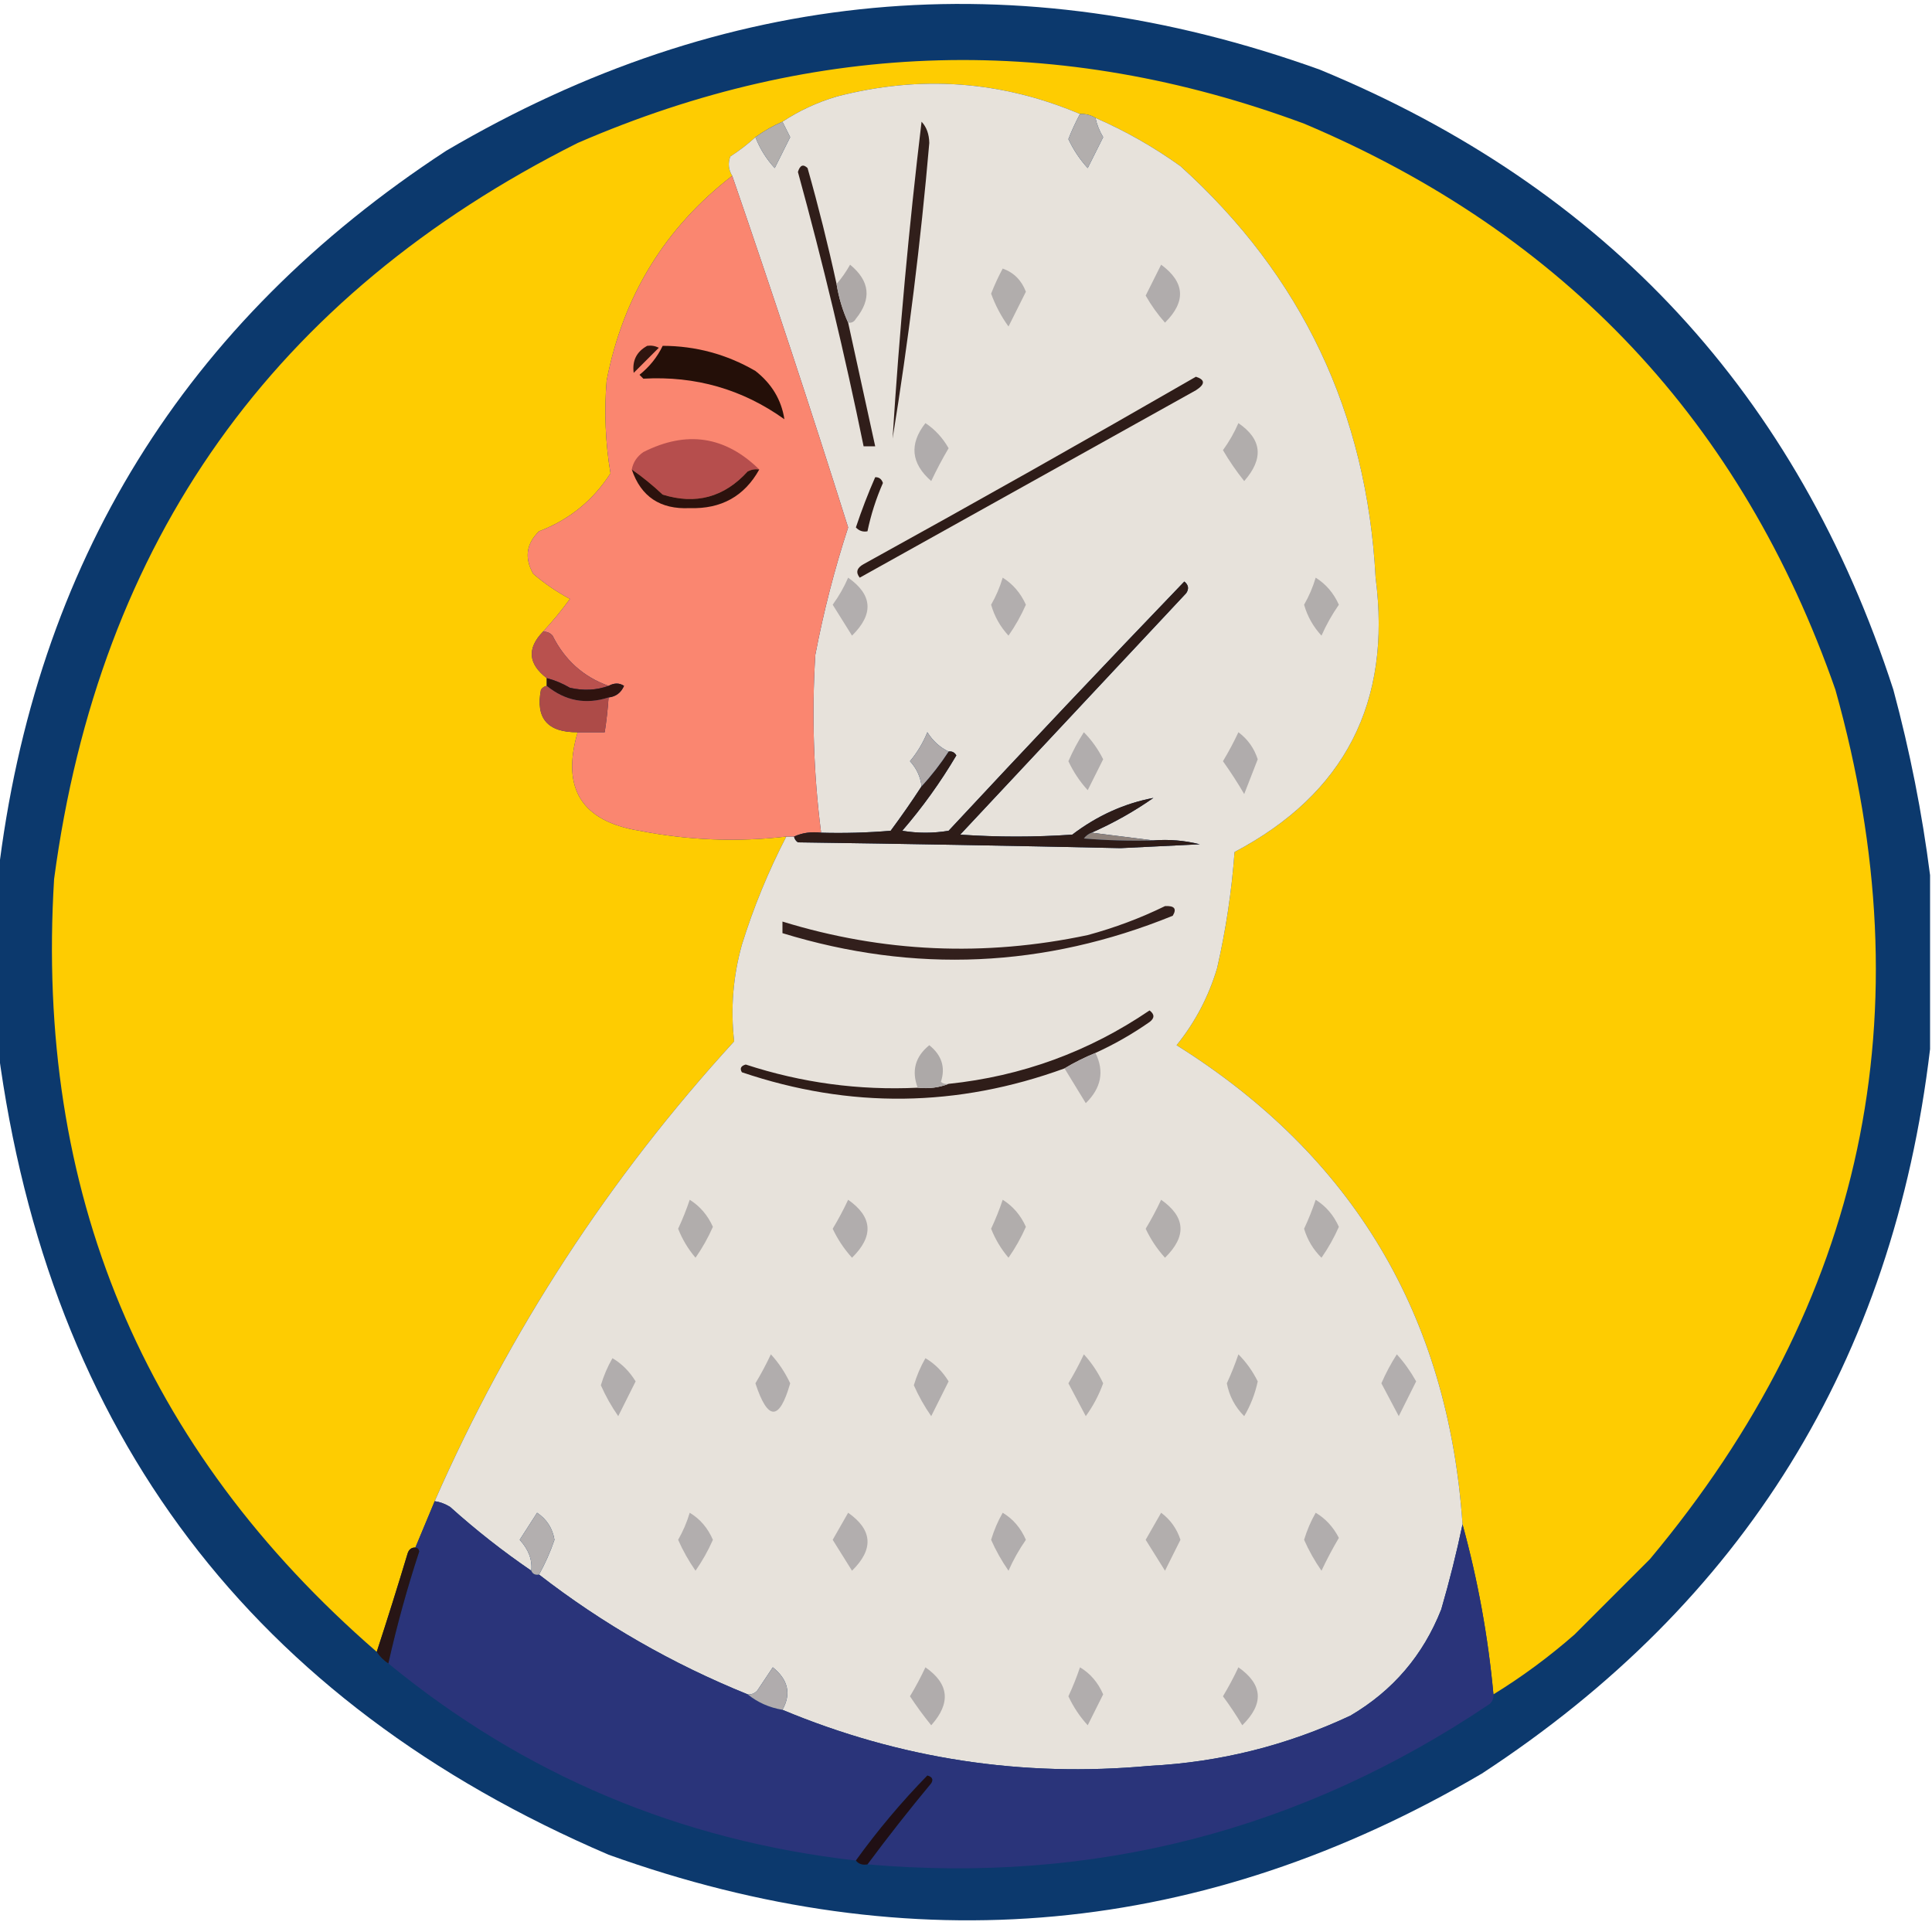 <?xml version="1.0" encoding="UTF-8"?>
<!DOCTYPE svg PUBLIC "-//W3C//DTD SVG 1.1//EN" "http://www.w3.org/Graphics/SVG/1.1/DTD/svg11.dtd">
<svg xmlns="http://www.w3.org/2000/svg" version="1.1" width="500px" height="500px" style="shape-rendering:geometricPrecision; text-rendering:geometricPrecision; image-rendering:optimizeQuality; fill-rule:evenodd; clip-rule:evenodd" xmlns:xlink="http://www.w3.org/1999/xlink">
<g><path style="opacity:0.957" fill="#023067" d="M 499.5,226.5 C 499.5,241.5 499.5,256.5 499.5,271.5C 489.907,352.223 451.24,414.723 383.5,459C 311.522,501.255 236.189,508.255 157.5,480C 65.324,440.498 12.657,370.998 -0.5,271.5C -0.5,256.5 -0.5,241.5 -0.5,226.5C 9.092,145.779 47.759,83.279 115.5,39C 187.475,-3.255 262.808,-10.255 341.5,18C 415.725,48.612 465.225,102.112 490,178.5C 494.285,194.424 497.452,210.424 499.5,226.5 Z"/></g>
<g><path style="opacity:1" fill="#fecc01" d="M 386.5,438.5 C 385.125,423.581 382.458,408.914 378.5,394.5C 374.823,340.455 350.156,299.121 304.5,270.5C 309.304,264.56 312.804,257.893 315,250.5C 317.259,240.611 318.759,230.611 319.5,220.5C 348.033,205.438 360.2,181.771 356,149.5C 353.752,106.846 336.918,71.346 305.5,43C 298.595,38.048 291.261,33.882 283.5,30.5C 282.292,29.766 280.959,29.433 279.5,29.5C 259.104,20.868 238.104,19.368 216.5,25C 211.433,26.512 206.767,28.679 202.5,31.5C 200.031,32.569 197.698,33.902 195.5,35.5C 193.495,37.334 191.328,39.001 189,40.5C 188.36,42.265 188.527,43.932 189.5,45.5C 172.094,58.95 161.261,76.616 157,98.5C 156.341,106.603 156.674,114.603 158,122.5C 153.476,129.524 147.309,134.524 139.5,137.5C 136.183,140.74 135.683,144.407 138,148.5C 140.95,151.031 144.117,153.198 147.5,155C 145.332,157.998 142.999,160.831 140.5,163.5C 136.355,167.802 136.688,171.802 141.5,175.5C 141.5,176.167 141.5,176.833 141.5,177.5C 140.883,177.611 140.383,177.944 140,178.5C 138.562,185.907 141.729,189.574 149.5,189.5C 145.226,204.055 150.559,212.555 165.5,215C 178.123,217.468 190.79,217.968 203.5,216.5C 198.85,225.47 195.017,234.803 192,244.5C 189.704,252.749 189.037,261.083 190,269.5C 157.645,304.865 131.812,344.532 112.5,388.5C 110.831,392.504 109.164,396.504 107.5,400.5C 106.503,400.47 105.836,400.97 105.5,402C 102.922,410.564 100.256,419.064 97.5,427.5C 36.889,374.911 9.056,308.244 14,227.5C 25.656,139.976 70.822,76.476 149.5,37C 211.447,10.154 274.113,8.487 337.5,32C 405.009,60.508 450.842,109.341 475,178.5C 498.474,262.141 482.474,337.141 427,403.5C 420.5,410 414,416.5 407.5,423C 400.885,428.795 393.885,433.961 386.5,438.5 Z"/></g>
<g><path style="opacity:1" fill="#e7e2db" d="M 279.5,29.5 C 278.377,31.581 277.377,33.747 276.5,36C 277.802,38.778 279.468,41.278 281.5,43.5C 282.829,40.842 284.162,38.176 285.5,35.5C 284.544,33.925 283.877,32.258 283.5,30.5C 291.261,33.882 298.595,38.048 305.5,43C 336.918,71.346 353.752,106.846 356,149.5C 360.2,181.771 348.033,205.438 319.5,220.5C 318.759,230.611 317.259,240.611 315,250.5C 312.804,257.893 309.304,264.56 304.5,270.5C 350.156,299.121 374.823,340.455 378.5,394.5C 376.988,401.741 375.154,409.075 373,416.5C 368.314,428.384 360.48,437.551 349.5,444C 333.022,451.735 315.688,456.069 297.5,457C 264.57,460.034 232.904,455.201 202.5,442.5C 204.813,438.362 203.979,434.695 200,431.5C 198.667,433.5 197.333,435.5 196,437.5C 195.329,438.252 194.496,438.586 193.5,438.5C 173.967,430.589 155.967,420.256 139.5,407.5C 141.096,404.639 142.43,401.639 143.5,398.5C 143.012,395.526 141.512,393.193 139,391.5C 137.5,393.833 136,396.167 134.5,398.5C 136.796,401.018 137.796,403.685 137.5,406.5C 130.167,401.491 123.167,395.991 116.5,390C 115.255,389.209 113.922,388.709 112.5,388.5C 131.812,344.532 157.645,304.865 190,269.5C 189.037,261.083 189.704,252.749 192,244.5C 195.017,234.803 198.85,225.47 203.5,216.5C 204.167,216.5 204.833,216.5 205.5,216.5C 205.611,217.117 205.944,217.617 206.5,218C 234.336,218.384 262.169,218.884 290,219.5C 296.833,219.167 303.667,218.833 310.5,218.5C 306.555,217.509 302.555,217.176 298.5,217.5C 293.167,216.833 287.833,216.167 282.5,215.5C 288.165,213.003 293.498,210.003 298.5,206.5C 290.962,207.925 283.962,211.092 277.5,216C 267.833,216.667 258.167,216.667 248.5,216C 268,195.167 287.5,174.333 307,153.5C 307.749,152.365 307.583,151.365 306.5,150.5C 286.012,171.823 265.678,193.323 245.5,215C 241.5,215.667 237.5,215.667 233.5,215C 238.748,208.918 243.415,202.418 247.5,195.5C 247.043,194.702 246.376,194.369 245.5,194.5C 243.26,193.432 241.426,191.766 240,189.5C 238.877,192.249 237.377,194.749 235.5,197C 237.219,198.87 238.219,201.037 238.5,203.5C 235.966,207.392 233.3,211.225 230.5,215C 224.509,215.499 218.509,215.666 212.5,215.5C 210.545,200.253 210.045,184.92 211,169.5C 213.136,158.318 215.97,147.318 219.5,136.5C 209.891,106.008 199.891,75.675 189.5,45.5C 188.527,43.932 188.36,42.265 189,40.5C 191.328,39.001 193.495,37.334 195.5,35.5C 196.658,38.483 198.325,41.15 200.5,43.5C 201.829,40.842 203.162,38.176 204.5,35.5C 203.82,34.14 203.153,32.807 202.5,31.5C 206.767,28.679 211.433,26.512 216.5,25C 238.104,19.368 259.104,20.868 279.5,29.5 Z"/></g>
<g><path style="opacity:1" fill="#b2aead" d="M 279.5,29.5 C 280.959,29.433 282.292,29.766 283.5,30.5C 283.877,32.258 284.544,33.925 285.5,35.5C 284.162,38.176 282.829,40.842 281.5,43.5C 279.468,41.278 277.802,38.778 276.5,36C 277.377,33.747 278.377,31.581 279.5,29.5 Z"/></g>
<g><path style="opacity:1" fill="#311f1b" d="M 238.5,31.5 C 239.787,32.871 240.453,34.705 240.5,37C 238.274,62.715 235.107,88.216 231,113.5C 232.727,86.115 235.227,58.782 238.5,31.5 Z"/></g>
<g><path style="opacity:1" fill="#b3afad" d="M 202.5,31.5 C 203.153,32.807 203.82,34.14 204.5,35.5C 203.162,38.176 201.829,40.842 200.5,43.5C 198.325,41.15 196.658,38.483 195.5,35.5C 197.698,33.902 200.031,32.569 202.5,31.5 Z"/></g>
<g><path style="opacity:1" fill="#301e1a" d="M 216.5,73.5 C 217.08,77.041 218.08,80.374 219.5,83.5C 221.831,94.158 224.164,104.825 226.5,115.5C 225.5,115.5 224.5,115.5 223.5,115.5C 218.622,91.655 212.955,67.988 206.5,44.5C 207.035,42.73 207.869,42.396 209,43.5C 211.813,53.436 214.313,63.436 216.5,73.5 Z"/></g>
<g><path style="opacity:1" fill="#fa8670" d="M 189.5,45.5 C 199.891,75.675 209.891,106.008 219.5,136.5C 215.97,147.318 213.136,158.318 211,169.5C 210.045,184.92 210.545,200.253 212.5,215.5C 209.941,215.198 207.607,215.532 205.5,216.5C 204.833,216.5 204.167,216.5 203.5,216.5C 190.79,217.968 178.123,217.468 165.5,215C 150.559,212.555 145.226,204.055 149.5,189.5C 151.833,189.5 154.167,189.5 156.5,189.5C 156.963,186.518 157.296,183.518 157.5,180.5C 159.384,180.288 160.717,179.288 161.5,177.5C 160.3,176.708 158.967,176.708 157.5,177.5C 150.998,175.172 146.165,170.839 143,164.5C 142.329,163.748 141.496,163.414 140.5,163.5C 142.999,160.831 145.332,157.998 147.5,155C 144.117,153.198 140.95,151.031 138,148.5C 135.683,144.407 136.183,140.74 139.5,137.5C 147.309,134.524 153.476,129.524 158,122.5C 156.674,114.603 156.341,106.603 157,98.5C 161.261,76.616 172.094,58.95 189.5,45.5 Z"/></g>
<g><path style="opacity:1" fill="#ada8a7" d="M 219.5,83.5 C 218.08,80.374 217.08,77.041 216.5,73.5C 217.804,72.013 218.97,70.346 220,68.5C 225.136,72.719 225.636,77.386 221.5,82.5C 221.043,83.297 220.376,83.631 219.5,83.5 Z"/></g>
<g><path style="opacity:1" fill="#b1adac" d="M 259.5,69.5 C 262.37,70.528 264.37,72.528 265.5,75.5C 264,78.5 262.5,81.5 261,84.5C 259.111,81.888 257.611,79.055 256.5,76C 257.377,73.747 258.377,71.581 259.5,69.5 Z"/></g>
<g><path style="opacity:1" fill="#b0acac" d="M 300.5,68.5 C 306.668,73.039 307.002,78.039 301.5,83.5C 299.588,81.343 297.921,79.009 296.5,76.5C 297.847,73.807 299.18,71.14 300.5,68.5 Z"/></g>
<g><path style="opacity:1" fill="#240f08" d="M 171.5,89.5 C 180.068,89.522 188.068,91.688 195.5,96C 199.727,99.311 202.227,103.478 203,108.5C 192.16,100.745 179.994,97.245 166.5,98C 166.167,97.667 165.833,97.333 165.5,97C 168.118,94.894 170.118,92.394 171.5,89.5 Z"/></g>
<g><path style="opacity:1" fill="#30150f" d="M 167.5,89.5 C 168.552,89.35 169.552,89.517 170.5,90C 168.333,92.167 166.167,94.333 164,96.5C 163.576,93.348 164.743,91.014 167.5,89.5 Z"/></g>
<g><path style="opacity:1" fill="#2e1c18" d="M 309.5,97.5 C 311.927,98.279 311.927,99.445 309.5,101C 280.5,117.167 251.5,133.333 222.5,149.5C 221.406,148.132 221.74,146.965 223.5,146C 252.391,130.059 281.058,113.892 309.5,97.5 Z"/></g>
<g><path style="opacity:1" fill="#b0acac" d="M 239.5,109.5 C 241.951,111.123 243.951,113.289 245.5,116C 243.873,118.754 242.373,121.588 241,124.5C 235.766,119.919 235.266,114.919 239.5,109.5 Z"/></g>
<g><path style="opacity:1" fill="#b1adac" d="M 320.5,109.5 C 326.607,113.682 327.107,118.682 322,124.5C 319.971,121.971 318.138,119.304 316.5,116.5C 318.098,114.302 319.431,111.969 320.5,109.5 Z"/></g>
<g><path style="opacity:1" fill="#b64e4d" d="M 196.5,121.5 C 195.448,121.351 194.448,121.517 193.5,122C 187.437,128.682 180.104,130.682 171.5,128C 168.916,125.567 166.249,123.4 163.5,121.5C 163.859,119.629 164.859,118.129 166.5,117C 177.669,111.346 187.669,112.846 196.5,121.5 Z"/></g>
<g><path style="opacity:1" fill="#2c120d" d="M 163.5,121.5 C 166.249,123.4 168.916,125.567 171.5,128C 180.104,130.682 187.437,128.682 193.5,122C 194.448,121.517 195.448,121.351 196.5,121.5C 192.651,128.43 186.651,131.764 178.5,131.5C 170.876,131.869 165.876,128.535 163.5,121.5 Z"/></g>
<g><path style="opacity:1" fill="#2e1c18" d="M 226.5,123.5 C 227.497,123.47 228.164,123.97 228.5,125C 226.725,129.044 225.392,133.211 224.5,137.5C 223.325,137.719 222.325,137.386 221.5,136.5C 222.979,132.06 224.645,127.726 226.5,123.5 Z"/></g>
<g><path style="opacity:1" fill="#2e1c18" d="M 282.5,215.5 C 281.711,215.783 281.044,216.283 280.5,217C 286.491,217.499 292.491,217.666 298.5,217.5C 302.555,217.176 306.555,217.509 310.5,218.5C 303.667,218.833 296.833,219.167 290,219.5C 262.169,218.884 234.336,218.384 206.5,218C 205.944,217.617 205.611,217.117 205.5,216.5C 207.607,215.532 209.941,215.198 212.5,215.5C 218.509,215.666 224.509,215.499 230.5,215C 233.3,211.225 235.966,207.392 238.5,203.5C 241.064,200.72 243.397,197.72 245.5,194.5C 246.376,194.369 247.043,194.702 247.5,195.5C 243.415,202.418 238.748,208.918 233.5,215C 237.5,215.667 241.5,215.667 245.5,215C 265.678,193.323 286.012,171.823 306.5,150.5C 307.583,151.365 307.749,152.365 307,153.5C 287.5,174.333 268,195.167 248.5,216C 258.167,216.667 267.833,216.667 277.5,216C 283.962,211.092 290.962,207.925 298.5,206.5C 293.498,210.003 288.165,213.003 282.5,215.5 Z"/></g>
<g><path style="opacity:1" fill="#b2aeae" d="M 219.5,149.5 C 225.836,153.941 226.169,158.941 220.5,164.5C 218.833,161.833 217.167,159.167 215.5,156.5C 217.098,154.302 218.431,151.969 219.5,149.5 Z"/></g>
<g><path style="opacity:1" fill="#b2aeae" d="M 259.5,149.5 C 262.144,151.153 264.144,153.487 265.5,156.5C 264.253,159.329 262.753,161.995 261,164.5C 258.861,162.194 257.361,159.527 256.5,156.5C 257.767,154.297 258.767,151.963 259.5,149.5 Z"/></g>
<g><path style="opacity:1" fill="#b1adac" d="M 340.5,149.5 C 343.144,151.153 345.144,153.487 346.5,156.5C 344.733,159.037 343.233,161.703 342,164.5C 339.861,162.194 338.361,159.527 337.5,156.5C 338.767,154.297 339.767,151.963 340.5,149.5 Z"/></g>
<g><path style="opacity:1" fill="#b9514e" d="M 140.5,163.5 C 141.496,163.414 142.329,163.748 143,164.5C 146.165,170.839 150.998,175.172 157.5,177.5C 154.36,178.641 151.027,178.808 147.5,178C 145.593,176.878 143.593,176.045 141.5,175.5C 136.688,171.802 136.355,167.802 140.5,163.5 Z"/></g>
<g><path style="opacity:1" fill="#2f130f" d="M 141.5,175.5 C 143.593,176.045 145.593,176.878 147.5,178C 151.027,178.808 154.36,178.641 157.5,177.5C 158.967,176.708 160.3,176.708 161.5,177.5C 160.717,179.288 159.384,180.288 157.5,180.5C 151.61,182.402 146.277,181.402 141.5,177.5C 141.5,176.833 141.5,176.167 141.5,175.5 Z"/></g>
<g><path style="opacity:1" fill="#ad4b48" d="M 141.5,177.5 C 146.277,181.402 151.61,182.402 157.5,180.5C 157.296,183.518 156.963,186.518 156.5,189.5C 154.167,189.5 151.833,189.5 149.5,189.5C 141.729,189.574 138.562,185.907 140,178.5C 140.383,177.944 140.883,177.611 141.5,177.5 Z"/></g>
<g><path style="opacity:1" fill="#afaaaa" d="M 245.5,194.5 C 243.397,197.72 241.064,200.72 238.5,203.5C 238.219,201.037 237.219,198.87 235.5,197C 237.377,194.749 238.877,192.249 240,189.5C 241.426,191.766 243.26,193.432 245.5,194.5 Z"/></g>
<g><path style="opacity:1" fill="#b0acac" d="M 320.5,189.5 C 322.894,191.278 324.56,193.611 325.5,196.5C 324.336,199.495 323.17,202.495 322,205.5C 320.291,202.582 318.458,199.748 316.5,197C 317.986,194.525 319.319,192.025 320.5,189.5 Z"/></g>
<g><path style="opacity:1" fill="#b1adad" d="M 280.5,189.5 C 282.497,191.513 284.164,193.846 285.5,196.5C 284.162,199.176 282.829,201.842 281.5,204.5C 279.468,202.278 277.802,199.778 276.5,197C 277.644,194.367 278.977,191.867 280.5,189.5 Z"/></g>
<g><path style="opacity:1" fill="#8e827b" d="M 282.5,215.5 C 287.833,216.167 293.167,216.833 298.5,217.5C 292.491,217.666 286.491,217.499 280.5,217C 281.044,216.283 281.711,215.783 282.5,215.5 Z"/></g>
<g><path style="opacity:1" fill="#321f1c" d="M 301.5,234.5 C 303.942,234.354 304.609,235.187 303.5,237C 270.341,250.469 236.675,251.969 202.5,241.5C 202.5,240.5 202.5,239.5 202.5,238.5C 228.459,246.495 254.792,247.661 281.5,242C 288.515,240.093 295.182,237.593 301.5,234.5 Z"/></g>
<g><path style="opacity:1" fill="#2f1d19" d="M 283.5,272.5 C 280.672,273.655 278.005,274.989 275.5,276.5C 247.736,286.614 219.903,286.948 192,277.5C 191.409,276.517 191.743,275.85 193,275.5C 207.448,280.229 222.281,282.229 237.5,281.5C 240.385,281.806 243.052,281.473 245.5,280.5C 264.426,278.525 281.759,272.191 297.5,261.5C 298.833,262.5 298.833,263.5 297.5,264.5C 293.074,267.594 288.407,270.261 283.5,272.5 Z"/></g>
<g><path style="opacity:1" fill="#ada9a8" d="M 245.5,280.5 C 243.052,281.473 240.385,281.806 237.5,281.5C 235.853,277.124 236.853,273.457 240.5,270.5C 243.733,273.095 244.733,276.262 243.5,280C 244.094,280.464 244.761,280.631 245.5,280.5 Z"/></g>
<g><path style="opacity:1" fill="#b1acac" d="M 283.5,272.5 C 285.847,277.238 285.014,281.572 281,285.5C 279.141,282.436 277.308,279.436 275.5,276.5C 278.005,274.989 280.672,273.655 283.5,272.5 Z"/></g>
<g><path style="opacity:1" fill="#b1adac" d="M 178.5,310.5 C 181.144,312.153 183.144,314.487 184.5,317.5C 183.253,320.329 181.753,322.995 180,325.5C 178.086,323.252 176.586,320.752 175.5,318C 176.651,315.535 177.651,313.035 178.5,310.5 Z"/></g>
<g><path style="opacity:1" fill="#b1adad" d="M 219.5,310.5 C 225.836,314.941 226.169,319.941 220.5,325.5C 218.455,323.241 216.789,320.741 215.5,318C 216.966,315.568 218.299,313.068 219.5,310.5 Z"/></g>
<g><path style="opacity:1" fill="#b1adac" d="M 259.5,310.5 C 262.144,312.153 264.144,314.487 265.5,317.5C 264.253,320.329 262.753,322.995 261,325.5C 259.086,323.252 257.586,320.752 256.5,318C 257.651,315.535 258.651,313.035 259.5,310.5 Z"/></g>
<g><path style="opacity:1" fill="#b2aead" d="M 300.5,310.5 C 306.836,314.941 307.169,319.941 301.5,325.5C 299.455,323.241 297.789,320.741 296.5,318C 297.966,315.568 299.299,313.068 300.5,310.5 Z"/></g>
<g><path style="opacity:1" fill="#b2aead" d="M 340.5,310.5 C 343.144,312.153 345.144,314.487 346.5,317.5C 345.253,320.329 343.753,322.995 342,325.5C 339.865,323.398 338.365,320.898 337.5,318C 338.651,315.535 339.651,313.035 340.5,310.5 Z"/></g>
<g><path style="opacity:1" fill="#b1adac" d="M 320.5,350.5 C 322.532,352.538 324.198,354.871 325.5,357.5C 324.825,360.691 323.658,363.691 322,366.5C 319.63,364.13 318.13,361.296 317.5,358C 318.626,355.577 319.626,353.077 320.5,350.5 Z"/></g>
<g><path style="opacity:1" fill="#b1adad" d="M 158.5,351.5 C 160.916,352.916 162.916,354.916 164.5,357.5C 163,360.5 161.5,363.5 160,366.5C 158.23,363.958 156.73,361.291 155.5,358.5C 156.237,356.03 157.237,353.696 158.5,351.5 Z"/></g>
<g><path style="opacity:1" fill="#b1adad" d="M 239.5,351.5 C 241.916,352.916 243.916,354.916 245.5,357.5C 244,360.5 242.5,363.5 241,366.5C 239.23,363.958 237.73,361.291 236.5,358.5C 237.237,356.03 238.237,353.696 239.5,351.5 Z"/></g>
<g><path style="opacity:1" fill="#b2aeae" d="M 361.5,350.5 C 363.39,352.59 365.057,354.923 366.5,357.5C 364.984,360.531 363.484,363.531 362,366.5C 360.483,363.657 358.983,360.823 357.5,358C 358.644,355.367 359.977,352.867 361.5,350.5 Z"/></g>
<g><path style="opacity:1" fill="#b1adad" d="M 199.5,350.5 C 201.521,352.693 203.188,355.193 204.5,358C 201.712,367.789 198.712,367.789 195.5,358C 196.966,355.568 198.299,353.068 199.5,350.5 Z"/></g>
<g><path style="opacity:1" fill="#b3afae" d="M 280.5,350.5 C 282.521,352.693 284.188,355.193 285.5,358C 284.389,361.055 282.889,363.888 281,366.5C 279.483,363.657 277.983,360.823 276.5,358C 277.966,355.568 279.299,353.068 280.5,350.5 Z"/></g>
<g><path style="opacity:1" fill="#2a347a" d="M 112.5,388.5 C 113.922,388.709 115.255,389.209 116.5,390C 123.167,395.991 130.167,401.491 137.5,406.5C 137.842,407.338 138.508,407.672 139.5,407.5C 155.967,420.256 173.967,430.589 193.5,438.5C 196.088,440.592 199.088,441.925 202.5,442.5C 232.904,455.201 264.57,460.034 297.5,457C 315.688,456.069 333.022,451.735 349.5,444C 360.48,437.551 368.314,428.384 373,416.5C 375.154,409.075 376.988,401.741 378.5,394.5C 382.458,408.914 385.125,423.581 386.5,438.5C 386.586,439.496 386.252,440.329 385.5,441C 336.828,473.752 283.161,487.586 224.5,482.5C 229.786,475.375 235.286,468.375 241,461.5C 241.591,460.517 241.257,459.85 240,459.5C 233.27,466.393 227.104,473.727 221.5,481.5C 175.958,476.335 135.624,459.335 100.5,430.5C 102.693,420.731 105.36,411.064 108.5,401.5C 108.376,400.893 108.043,400.56 107.5,400.5C 109.164,396.504 110.831,392.504 112.5,388.5 Z"/></g>
<g><path style="opacity:1" fill="#b1adad" d="M 340.5,391.5 C 343.038,393.001 345.038,395.168 346.5,398C 344.873,400.754 343.373,403.588 342,406.5C 340.23,403.958 338.73,401.291 337.5,398.5C 338.251,396.004 339.251,393.67 340.5,391.5 Z"/></g>
<g><path style="opacity:1" fill="#b3afaf" d="M 139.5,407.5 C 138.508,407.672 137.842,407.338 137.5,406.5C 137.796,403.685 136.796,401.018 134.5,398.5C 136,396.167 137.5,393.833 139,391.5C 141.512,393.193 143.012,395.526 143.5,398.5C 142.43,401.639 141.096,404.639 139.5,407.5 Z"/></g>
<g><path style="opacity:1" fill="#b2aeae" d="M 178.5,391.5 C 181.163,393.089 183.163,395.422 184.5,398.5C 183.253,401.329 181.753,403.995 180,406.5C 178.23,403.958 176.73,401.291 175.5,398.5C 176.767,396.297 177.767,393.963 178.5,391.5 Z"/></g>
<g><path style="opacity:1" fill="#b2aeae" d="M 219.5,391.5 C 225.836,395.941 226.169,400.941 220.5,406.5C 218.833,403.833 217.167,401.167 215.5,398.5C 216.861,396.15 218.194,393.816 219.5,391.5 Z"/></g>
<g><path style="opacity:1" fill="#b1adad" d="M 259.5,391.5 C 262.163,393.089 264.163,395.422 265.5,398.5C 263.733,401.037 262.233,403.703 261,406.5C 259.23,403.958 257.73,401.291 256.5,398.5C 257.251,396.004 258.251,393.67 259.5,391.5 Z"/></g>
<g><path style="opacity:1" fill="#b2aead" d="M 300.5,391.5 C 302.894,393.278 304.56,395.611 305.5,398.5C 304.18,401.139 302.847,403.806 301.5,406.5C 299.833,403.833 298.167,401.167 296.5,398.5C 297.861,396.15 299.194,393.816 300.5,391.5 Z"/></g>
<g><path style="opacity:1" fill="#271515" d="M 107.5,400.5 C 108.043,400.56 108.376,400.893 108.5,401.5C 105.36,411.064 102.693,420.731 100.5,430.5C 99.272,429.694 98.272,428.694 97.5,427.5C 100.256,419.064 102.922,410.564 105.5,402C 105.836,400.97 106.503,400.47 107.5,400.5 Z"/></g>
<g><path style="opacity:1" fill="#b0acac" d="M 239.5,431.5 C 245.634,435.763 246.134,440.763 241,446.5C 239.045,444.089 237.211,441.589 235.5,439C 236.986,436.525 238.319,434.025 239.5,431.5 Z"/></g>
<g><path style="opacity:1" fill="#b0acac" d="M 320.5,431.5 C 326.836,435.941 327.169,440.941 321.5,446.5C 319.957,443.914 318.291,441.414 316.5,439C 317.986,436.525 319.319,434.025 320.5,431.5 Z"/></g>
<g><path style="opacity:1" fill="#b0acad" d="M 202.5,442.5 C 199.088,441.925 196.088,440.592 193.5,438.5C 194.496,438.586 195.329,438.252 196,437.5C 197.333,435.5 198.667,433.5 200,431.5C 203.979,434.695 204.813,438.362 202.5,442.5 Z"/></g>
<g><path style="opacity:1" fill="#b1adad" d="M 279.5,431.5 C 282.163,433.089 284.163,435.422 285.5,438.5C 284.162,441.176 282.829,443.842 281.5,446.5C 279.468,444.278 277.802,441.778 276.5,439C 277.651,436.535 278.651,434.035 279.5,431.5 Z"/></g>
<g><path style="opacity:1" fill="#200f14" d="M 224.5,482.5 C 223.209,482.737 222.209,482.404 221.5,481.5C 227.104,473.727 233.27,466.393 240,459.5C 241.257,459.85 241.591,460.517 241,461.5C 235.286,468.375 229.786,475.375 224.5,482.5 Z"/></g>
</svg>
